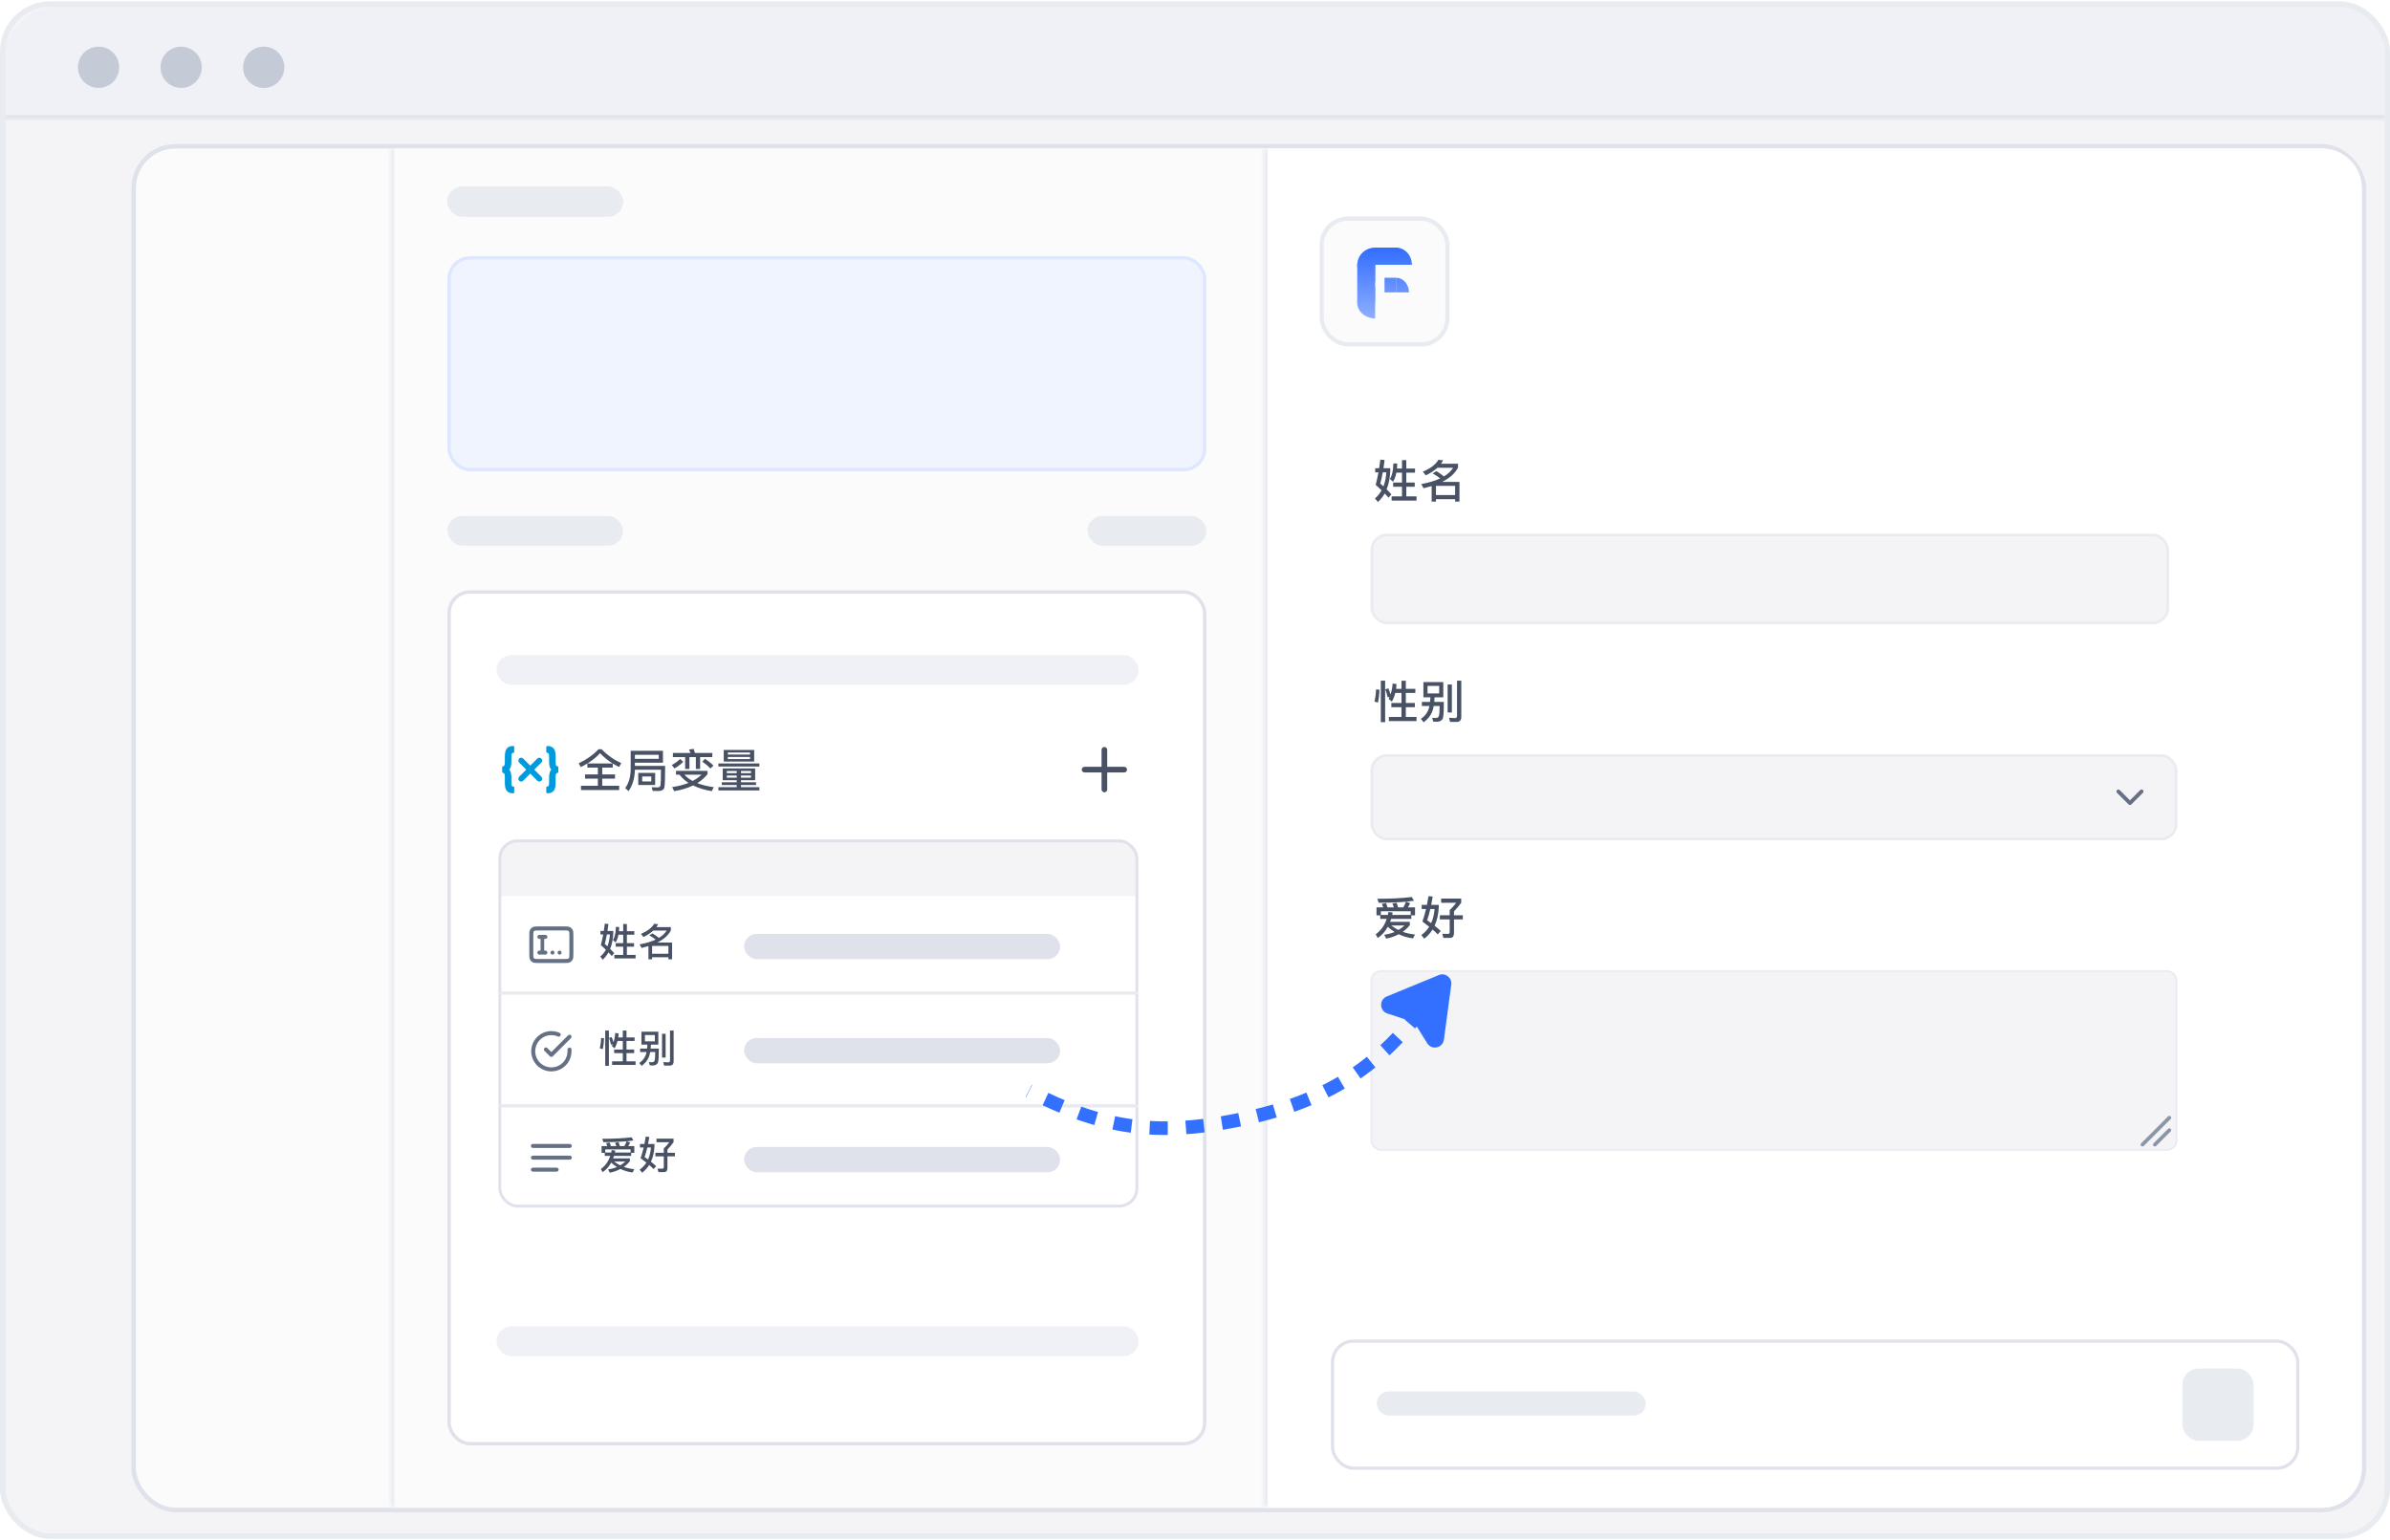 <svg width="422" height="272" viewBox="0 0 422 272" fill="none" xmlns="http://www.w3.org/2000/svg">
<g clip-path="url(#clip0_4828_12312)">
<rect x="1" y="1.231" width="420" height="269.5" rx="7.875" fill="#F4F4F7"/>
<rect x="23.6" y="25.831" width="393.8" height="240.8" rx="7.4" fill="#FBFBFC"/>
<rect x="23.6" y="25.831" width="393.8" height="240.8" rx="7.4" stroke="#DFE2EA" stroke-width="0.8"/>
<g clip-path="url(#clip1_4828_12312)">
<mask id="path-4-inside-1_4828_12312" fill="white">
<path d="M69 26.231H410C413.866 26.231 417 29.365 417 33.231V259.231C417 263.097 413.866 266.231 410 266.231H69V26.231Z"/>
</mask>
<path d="M69 26.231H410C413.866 26.231 417 29.365 417 33.231V259.231C417 263.097 413.866 266.231 410 266.231H69V26.231Z" fill="#FBFBFC"/>
<rect x="79" y="45.231" width="134" height="38" rx="4" fill="#F0F4FF"/>
<rect x="79.3" y="45.531" width="133.4" height="37.4" rx="3.7" stroke="#3370FF" stroke-opacity="0.1" stroke-width="0.6"/>
<rect x="79.3" y="104.531" width="133.4" height="150.4" rx="3.7" fill="white"/>
<rect x="79.3" y="104.531" width="133.4" height="150.4" rx="3.7" stroke="#DFE2EA" stroke-width="0.6"/>
<rect x="87.667" y="115.666" width="113.382" height="5.25" rx="2.625" fill="#F0F1F6"/>
<rect x="87.667" y="234.218" width="113.382" height="5.25" rx="2.625" fill="#F0F1F6"/>
<path fill-rule="evenodd" clip-rule="evenodd" d="M90.616 140.084C90.716 140.084 90.798 140.002 90.798 139.902V139.052C90.798 138.952 90.716 138.871 90.616 138.871C90.489 138.871 90.426 138.83 90.388 138.77C90.34 138.691 90.301 138.525 90.301 138.235V137.303C90.301 136.921 90.26 136.597 90.171 136.339C90.111 136.165 90.028 136.016 89.917 135.899C90.191 135.612 90.301 135.125 90.301 134.514V133.546C90.301 133.296 90.341 133.139 90.397 133.05C90.444 132.975 90.508 132.937 90.616 132.937C90.716 132.937 90.798 132.856 90.798 132.755V131.906C90.798 131.805 90.716 131.724 90.616 131.724C90.128 131.724 89.736 131.861 89.486 132.174C89.242 132.476 89.141 132.968 89.141 133.6V134.614C89.141 134.892 89.102 135.073 89.045 135.177C89.018 135.227 88.989 135.255 88.962 135.272C88.936 135.288 88.9 135.299 88.851 135.299C88.75 135.299 88.669 135.381 88.669 135.481V136.317C88.669 136.418 88.75 136.499 88.851 136.499C88.941 136.499 88.999 136.532 89.047 136.616C89.102 136.714 89.141 136.886 89.141 137.153V138.244C89.141 138.872 89.243 139.361 89.492 139.656C89.744 139.954 90.134 140.084 90.616 140.084Z" fill="#009BDE"/>
<path d="M96.455 139.902C96.455 140.002 96.536 140.084 96.637 140.084C97.118 140.084 97.508 139.954 97.761 139.656C98.01 139.361 98.112 138.872 98.112 138.244V137.153C98.112 136.886 98.15 136.714 98.206 136.616C98.253 136.532 98.311 136.499 98.402 136.499C98.502 136.499 98.584 136.418 98.584 136.317V135.481C98.584 135.381 98.502 135.299 98.402 135.299C98.352 135.299 98.317 135.288 98.29 135.272C98.263 135.255 98.234 135.227 98.207 135.177C98.15 135.073 98.112 134.892 98.112 134.614V133.6C98.112 132.968 98.011 132.476 97.767 132.173C97.517 131.861 97.124 131.724 96.637 131.724C96.536 131.724 96.455 131.805 96.455 131.906V132.755C96.455 132.856 96.536 132.937 96.637 132.937C96.745 132.937 96.809 132.975 96.856 133.05C96.912 133.139 96.952 133.296 96.952 133.546V134.514C96.952 135.125 97.061 135.612 97.335 135.899C97.225 136.016 97.141 136.165 97.082 136.339C96.993 136.597 96.952 136.921 96.952 137.303V138.235C96.952 138.525 96.913 138.691 96.865 138.77C96.826 138.83 96.764 138.871 96.637 138.871C96.536 138.871 96.455 138.952 96.455 139.052V139.902Z" fill="#009BDE"/>
<path fill-rule="evenodd" clip-rule="evenodd" d="M91.665 134.65C91.47 134.455 91.47 134.138 91.665 133.943C91.86 133.747 92.177 133.747 92.372 133.943L93.626 135.197L94.88 133.943C95.076 133.747 95.392 133.747 95.588 133.943C95.783 134.138 95.783 134.455 95.588 134.65L94.334 135.904L95.588 137.158C95.783 137.353 95.783 137.67 95.588 137.865C95.392 138.06 95.076 138.06 94.88 137.865L93.626 136.611L92.372 137.865C92.177 138.06 91.86 138.06 91.665 137.865C91.47 137.67 91.47 137.353 91.665 137.158L92.919 135.904L91.665 134.65Z" fill="#009BDE"/>
<path d="M105.677 132.305H106.224C107.228 133.342 108.386 134.162 109.696 134.756L109.318 135.44C108.916 135.247 108.547 135.046 108.193 134.821V135.544H106.336V136.75H108.595V137.489H106.336V138.759H109.326V139.507H102.583V138.759H105.565V137.489H103.298V136.75H105.565V135.544H103.708V134.821C103.338 135.046 102.952 135.255 102.551 135.456L102.181 134.789C103.579 134.121 104.745 133.293 105.677 132.305ZM103.724 134.813H108.177C107.341 134.298 106.594 133.687 105.95 132.996C105.34 133.671 104.592 134.274 103.724 134.813ZM112.699 136.484H115.681V138.622H112.699V136.484ZM114.998 137.988V137.111H113.391V137.988H114.998ZM116.316 133.285H112.105V133.993H116.316V133.285ZM112.105 134.684V135.239H117.442C117.442 137.256 117.402 138.502 117.321 138.984C117.241 139.45 116.871 139.683 116.212 139.683C116.019 139.683 115.698 139.667 115.239 139.651L115.071 139.008C115.472 139.032 115.81 139.048 116.091 139.048C116.397 139.048 116.574 138.92 116.63 138.663C116.67 138.389 116.694 137.481 116.71 135.922H112.105C112.073 137.385 111.703 138.647 110.995 139.7L110.393 139.161C111.028 138.293 111.349 137.176 111.357 135.801V132.57H117.056V134.684H112.105ZM124.504 133.993C125.083 134.387 125.573 134.78 125.967 135.182L125.437 135.713C125.091 135.327 124.609 134.917 123.998 134.483L124.504 133.993ZM122.479 132.233C122.559 132.45 122.631 132.691 122.704 132.956H125.774V133.695H123.62V135.777H122.864V133.695H121.731V135.777H120.976V133.695H118.813V132.956H121.924C121.844 132.747 121.755 132.546 121.659 132.361L122.479 132.233ZM120.075 134.025L120.638 134.515C120.22 134.957 119.698 135.351 119.087 135.697L118.621 135.086C119.199 134.78 119.682 134.427 120.075 134.025ZM119.36 136.123H124.93V136.701C124.432 137.32 123.829 137.851 123.114 138.285C123.95 138.614 124.922 138.856 126.031 139L125.678 139.7C124.392 139.483 123.29 139.145 122.374 138.695C121.418 139.161 120.308 139.499 119.039 139.708L118.685 138.984C119.762 138.831 120.726 138.582 121.57 138.245C120.927 137.827 120.405 137.344 119.987 136.798H119.36V136.123ZM120.847 136.798C121.241 137.232 121.723 137.602 122.294 137.907C122.889 137.594 123.419 137.224 123.869 136.798H120.847ZM127.612 135.689H133.335V137.779H130.835V138.132H133.496V138.622H130.835V139H134.082V139.579H126.848V139H130.08V138.622H127.451V138.132H130.08V137.779H127.612V135.689ZM132.612 137.328V136.943H130.835V137.328H132.612ZM130.08 137.328V136.943H128.335V137.328H130.08ZM128.335 136.525H130.08V136.139H128.335V136.525ZM130.835 136.139V136.525H132.612V136.139H130.835ZM127.789 132.433H133.166V134.475H127.789V132.433ZM132.435 134.041V133.671H128.52V134.041H132.435ZM128.52 133.237H132.435V132.876H128.52V133.237ZM126.848 134.813H134.082V135.359H126.848V134.813Z" fill="#485264"/>
<path fill-rule="evenodd" clip-rule="evenodd" d="M195 131.904C195.276 131.904 195.5 132.128 195.5 132.404V135.404H198.5C198.776 135.404 199 135.628 199 135.904C199 136.18 198.776 136.404 198.5 136.404H195.5V139.404C195.5 139.68 195.276 139.904 195 139.904C194.724 139.904 194.5 139.68 194.5 139.404V136.404H191.5C191.224 136.404 191 136.18 191 135.904C191 135.628 191.224 135.404 191.5 135.404H194.5V132.404C194.5 132.128 194.724 131.904 195 131.904Z" fill="#485264"/>
<g clip-path="url(#clip2_4828_12312)">
<rect x="88" y="148.231" width="113" height="65" rx="3.401" fill="white"/>
<path d="M88 151.632C88 149.754 89.523 148.231 91.401 148.231H197.599C199.477 148.231 201 149.754 201 151.632V158.231H88V151.632Z" fill="#F4F4F7"/>
<g clip-path="url(#clip3_4828_12312)">
<path fill-rule="evenodd" clip-rule="evenodd" d="M95.281 164.297H99.419C99.753 164.297 99.961 164.298 100.117 164.311C100.263 164.323 100.301 164.342 100.306 164.345L100.306 164.345C100.384 164.385 100.447 164.449 100.487 164.526L100.487 164.526C100.49 164.532 100.51 164.569 100.522 164.715C100.535 164.871 100.535 165.079 100.535 165.414V168.226C100.535 168.56 100.535 168.768 100.522 168.924C100.51 169.071 100.49 169.108 100.487 169.113L100.487 169.113C100.447 169.191 100.384 169.254 100.306 169.295L100.306 169.295C100.301 169.297 100.263 169.317 100.117 169.329C99.961 169.342 99.753 169.342 99.419 169.342H95.281C94.947 169.342 94.739 169.342 94.583 169.329C94.436 169.317 94.399 169.297 94.394 169.295L94.394 169.295C94.316 169.254 94.253 169.191 94.213 169.113L94.212 169.113C94.21 169.108 94.19 169.071 94.178 168.924C94.165 168.768 94.165 168.56 94.165 168.226V165.414C94.165 165.079 94.165 164.871 94.178 164.715C94.19 164.569 94.21 164.532 94.212 164.526L94.213 164.526C94.253 164.449 94.316 164.385 94.394 164.345L94.394 164.345C94.399 164.342 94.436 164.323 94.583 164.311C94.739 164.298 94.947 164.297 95.281 164.297ZM93.456 165.414C93.456 164.768 93.456 164.445 93.584 164.2C93.691 163.993 93.86 163.824 94.067 163.716C94.313 163.589 94.636 163.589 95.281 163.589H99.419C100.064 163.589 100.387 163.589 100.633 163.716C100.84 163.824 101.009 163.993 101.116 164.2C101.244 164.445 101.244 164.768 101.244 165.414V168.226C101.244 168.871 101.244 169.194 101.116 169.44C101.009 169.647 100.84 169.816 100.633 169.923C100.387 170.051 100.064 170.051 99.419 170.051H95.281C94.636 170.051 94.313 170.051 94.067 169.923C93.86 169.816 93.691 169.647 93.584 169.44C93.456 169.194 93.456 168.871 93.456 168.226V165.414ZM95.236 165.083C95.04 165.083 94.881 165.241 94.881 165.437C94.881 165.633 95.04 165.791 95.236 165.791H95.448V167.86H95.236C95.04 167.86 94.881 168.018 94.881 168.214C94.881 168.41 95.04 168.568 95.236 168.568H96.298C96.494 168.568 96.653 168.41 96.653 168.214C96.653 168.018 96.494 167.86 96.298 167.86H96.086L96.086 165.791H96.298C96.494 165.791 96.653 165.633 96.653 165.437C96.653 165.241 96.494 165.083 96.298 165.083L95.236 165.083ZM97.906 168.214C97.906 168.41 97.748 168.568 97.552 168.568C97.356 168.568 97.198 168.41 97.198 168.214C97.198 168.018 97.356 167.86 97.552 167.86C97.748 167.86 97.906 168.018 97.906 168.214ZM98.806 168.568C99.002 168.568 99.161 168.41 99.161 168.214C99.161 168.018 99.002 167.86 98.806 167.86C98.611 167.86 98.452 168.018 98.452 168.214C98.452 168.41 98.611 168.568 98.806 168.568Z" fill="#667085"/>
</g>
<path d="M106.796 163.099L107.429 163.154C107.374 163.589 107.313 164.004 107.259 164.385H108.286V164.746C108.245 165.82 108.061 166.759 107.735 167.555C108.021 167.834 108.259 168.086 108.449 168.31L108.021 168.813C107.857 168.609 107.66 168.398 107.442 168.174C107.17 168.664 106.83 169.092 106.429 169.46L105.987 168.915C106.388 168.575 106.721 168.174 106.98 167.705C106.708 167.446 106.415 167.167 106.089 166.875C106.245 166.303 106.388 165.677 106.51 165.004H106.021V164.385H106.612C106.68 163.97 106.742 163.542 106.796 163.099ZM107.259 167.106C107.497 166.494 107.64 165.793 107.687 165.004H107.157C107.034 165.671 106.912 166.235 106.782 166.684C106.959 166.834 107.116 166.97 107.259 167.106ZM109.204 165.052C109.095 165.609 108.925 166.065 108.694 166.419L108.225 165.997C108.551 165.494 108.728 164.725 108.748 163.678H109.327C109.32 163.95 109.306 164.201 109.293 164.433H110.041V163.167H110.687V164.433H112V165.052H110.687V166.535H111.952V167.167H110.687V168.616H112.224V169.242H108.483V168.616H110.041V167.167H108.714V166.535H110.041V165.052H109.204ZM115.141 169.038V169.398H114.495V167.065C114.114 167.181 113.706 167.29 113.278 167.392L112.937 166.766C114.073 166.548 115.019 166.269 115.781 165.916C115.495 165.684 115.114 165.433 114.652 165.167L115.209 164.82C115.686 165.113 116.06 165.378 116.339 165.616C116.958 165.242 117.413 164.807 117.713 164.317H115.359C114.897 164.739 114.318 165.12 113.611 165.46L113.176 164.902C114.325 164.412 115.101 163.82 115.509 163.12L116.216 163.201C116.121 163.378 116.019 163.548 115.903 163.712H118.454V164.283C118.012 165.147 117.216 165.868 116.067 166.439H118.672V169.398H118.019V169.038H115.141ZM118.019 168.412V167.038H115.141V168.412H118.019Z" fill="#485264"/>
<g clip-path="url(#clip4_4828_12312)">
<path fill-rule="evenodd" clip-rule="evenodd" d="M98.514 183.027C97.952 182.776 97.325 182.714 96.725 182.85C96.125 182.985 95.585 183.311 95.185 183.779C94.785 184.247 94.547 184.831 94.507 185.445C94.466 186.058 94.626 186.669 94.96 187.185C95.295 187.701 95.788 188.095 96.365 188.308C96.942 188.521 97.572 188.542 98.162 188.368C98.752 188.193 99.27 187.833 99.638 187.34C100.006 186.848 100.205 186.249 100.206 185.634V185.339C100.206 185.143 100.364 184.985 100.56 184.985C100.756 184.985 100.914 185.143 100.914 185.339V185.634C100.914 186.402 100.665 187.149 100.206 187.764C99.746 188.38 99.099 188.829 98.363 189.047C97.627 189.265 96.84 189.239 96.119 188.973C95.399 188.707 94.784 188.215 94.366 187.57C93.948 186.926 93.749 186.164 93.8 185.398C93.85 184.632 94.147 183.902 94.646 183.319C95.145 182.735 95.82 182.328 96.569 182.159C97.318 181.989 98.101 182.067 98.803 182.379C98.981 182.459 99.062 182.669 98.982 182.847C98.903 183.026 98.693 183.106 98.514 183.027ZM100.811 182.816C100.949 182.954 100.949 183.179 100.811 183.317L97.604 186.527C97.537 186.594 97.447 186.631 97.353 186.631C97.259 186.631 97.169 186.594 97.103 186.527L96.141 185.565C96.002 185.427 96.002 185.203 96.141 185.064C96.279 184.926 96.503 184.926 96.642 185.064L97.353 185.776L100.309 182.816C100.448 182.678 100.672 182.678 100.811 182.816Z" fill="#667085"/>
</g>
<path d="M106.15 183.286L106.653 183.32C106.64 184 106.565 184.653 106.436 185.265L105.912 185.116C106.048 184.537 106.129 183.925 106.15 183.286ZM108 183.122C108.116 183.401 108.225 183.707 108.32 184.048C108.497 183.531 108.606 182.98 108.633 182.401L109.225 182.483C109.211 182.728 109.191 182.966 109.163 183.197H109.966V181.98H110.619V183.197H112.048V183.816H110.619V185.326H111.973V185.959H110.619V187.415H112.224V188.041H108.075V187.415H109.966V185.959H108.442V185.326H109.966V183.816H109.041C108.918 184.286 108.748 184.721 108.517 185.129L108.041 184.707C108.095 184.599 108.143 184.497 108.184 184.401L107.891 184.476C107.796 184.054 107.68 183.653 107.531 183.272L108 183.122ZM106.864 181.973H107.51V188.204H106.864V181.973ZM114.312 184.469H113.257V182.184H116.243V184.469H114.937C114.924 184.714 114.903 184.946 114.883 185.163H116.325C116.325 186.374 116.291 187.122 116.223 187.408C116.155 187.898 115.815 188.143 115.203 188.143C115.107 188.143 114.944 188.129 114.726 188.115L114.577 187.544C114.781 187.564 114.951 187.578 115.101 187.578C115.4 187.578 115.57 187.428 115.624 187.129C115.658 186.993 115.679 186.537 115.692 185.769H114.801C114.733 186.15 114.652 186.462 114.543 186.707C114.291 187.292 113.876 187.796 113.291 188.217L112.876 187.707C113.386 187.354 113.747 186.932 113.958 186.442C114.039 186.258 114.107 186.034 114.162 185.769H113.026V185.163H114.25C114.278 184.946 114.298 184.714 114.312 184.469ZM116.896 182.551H117.529V186.748H116.896V182.551ZM118.236 188.17H117.257L117.114 187.551C117.427 187.578 117.726 187.592 118.012 187.592C118.202 187.592 118.304 187.476 118.304 187.251V181.973H118.944V187.415C118.944 187.918 118.706 188.17 118.236 188.17ZM115.624 183.884V182.762H113.876V183.884H115.624Z" fill="#485264"/>
<g clip-path="url(#clip5_4828_12312)">
<path fill-rule="evenodd" clip-rule="evenodd" d="M93.739 202.35C93.739 202.154 93.908 201.995 94.116 201.995H100.591C100.799 201.995 100.968 202.154 100.968 202.35C100.968 202.545 100.799 202.704 100.591 202.704H94.116C93.908 202.704 93.739 202.545 93.739 202.35ZM93.739 204.422C93.739 204.227 93.908 204.068 94.116 204.068H100.591C100.799 204.068 100.968 204.227 100.968 204.422C100.968 204.618 100.799 204.777 100.591 204.777H94.116C93.908 204.777 93.739 204.618 93.739 204.422ZM93.739 206.539C93.739 206.344 93.908 206.185 94.116 206.185H98.264C98.472 206.185 98.641 206.344 98.641 206.539C98.641 206.735 98.472 206.894 98.264 206.894H94.116C93.908 206.894 93.739 206.735 93.739 206.539Z" fill="#667085"/>
</g>
<path d="M112 202.384V203.574H111.442V204.118H108.408C108.361 204.268 108.313 204.411 108.259 204.554H111.218V205.037C110.925 205.424 110.571 205.764 110.156 206.05C110.714 206.254 111.326 206.39 111.986 206.458L111.701 207.043C110.912 206.934 110.197 206.73 109.558 206.417C108.966 206.73 108.333 206.948 107.667 207.071L107.374 206.492C107.959 206.411 108.483 206.268 108.932 206.077C108.565 205.846 108.225 205.588 107.912 205.295C107.524 206.009 107.021 206.574 106.402 206.982L106.095 206.424C106.864 205.88 107.415 205.111 107.748 204.118H106.782V203.574H106.218V202.384H107.225C107.163 202.193 107.095 202.01 107.027 201.846L107.66 201.751C107.728 201.942 107.796 202.152 107.864 202.384H108.823C108.755 202.173 108.687 201.976 108.606 201.792L109.231 201.697C109.313 201.901 109.388 202.132 109.456 202.384H110.238C110.395 202.112 110.531 201.826 110.646 201.533C109.503 201.635 108.136 201.69 106.544 201.69L106.34 201.091C108.388 201.091 110.116 201.003 111.517 200.826L111.837 201.391C111.469 201.445 111.075 201.493 110.66 201.533L111.265 201.751C111.163 201.982 111.048 202.193 110.925 202.384H112ZM106.871 203.52H107.918C107.946 203.37 107.98 203.227 108.007 203.078L108.646 203.159C108.619 203.282 108.599 203.404 108.572 203.52H111.347V202.969H106.871V203.52ZM108.442 205.105C108.769 205.363 109.123 205.588 109.503 205.778C109.857 205.567 110.163 205.343 110.422 205.105H108.442ZM114.019 200.704L114.652 200.758C114.577 201.207 114.502 201.622 114.427 202.01H115.563V202.363C115.516 203.424 115.305 204.35 114.937 205.139C115.318 205.431 115.624 205.696 115.856 205.928L115.414 206.438C115.196 206.213 114.931 205.969 114.631 205.71C114.298 206.241 113.883 206.703 113.386 207.084L112.944 206.54C113.427 206.193 113.822 205.778 114.128 205.295C113.815 205.043 113.475 204.785 113.108 204.513C113.312 203.928 113.488 203.302 113.652 202.629H112.999V202.01H113.788C113.869 201.588 113.951 201.152 114.019 200.704ZM114.42 204.751C114.706 204.125 114.876 203.418 114.931 202.629H114.298C114.141 203.295 113.978 203.86 113.815 204.316C114.033 204.465 114.237 204.615 114.42 204.751ZM115.726 203.567H117.203V202.785C117.543 202.479 117.876 202.112 118.189 201.69H115.917V201.064H118.93V201.69C118.611 202.146 118.25 202.574 117.849 202.982V203.567H119.175V204.193H117.849V206.213C117.849 206.717 117.651 206.968 117.271 206.968H116.264L116.094 206.356C116.373 206.356 116.679 206.363 117.005 206.363C117.134 206.363 117.203 206.247 117.203 206.016V204.193H115.726V203.567Z" fill="#485264"/>
<rect x="131.382" y="164.907" width="55.807" height="4.464" rx="2.232" fill="#DFE2EA"/>
<rect x="131.382" y="183.298" width="55.807" height="4.464" rx="2.232" fill="#DFE2EA"/>
<rect x="131.382" y="202.531" width="55.807" height="4.464" rx="2.232" fill="#DFE2EA"/>
</g>
<rect x="88.255" y="148.486" width="112.49" height="64.49" rx="3.146" stroke="#DFE2EA" stroke-width="0.51"/>
<line x1="88.201" y1="175.355" x2="201" y2="175.355" stroke="#E8EBF0" stroke-width="0.6"/>
<line x1="88.201" y1="195.271" x2="201" y2="195.271" stroke="#E8EBF0" stroke-width="0.6"/>
<rect x="79" y="32.981" width="31" height="5.25" rx="2.625" fill="#DFE2EA"/>
<rect x="79" y="32.981" width="31" height="5.25" rx="2.625" fill="#E8EBF0"/>
<rect x="79" y="91.106" width="31" height="5.25" rx="2.625" fill="#E8EBF0"/>
<rect x="192.021" y="91.106" width="20.98" height="5.25" rx="2.625" fill="#E8EBF0"/>
</g>
<path d="M69 26.231H417H69ZM417 266.231H69H417ZM68.4 266.231V26.231H69.6V266.231H68.4ZM417 26.231V266.231V26.231Z" fill="#E8EBF0" mask="url(#path-4-inside-1_4828_12312)"/>
<mask id="path-32-inside-2_4828_12312" fill="white">
<path d="M223 26.231H410C413.866 26.231 417 29.365 417 33.231V259.231C417 263.097 413.866 266.231 410 266.231H223V26.231Z"/>
</mask>
<path d="M223 26.231H410C413.866 26.231 417 29.365 417 33.231V259.231C417 263.097 413.866 266.231 410 266.231H223V26.231Z" fill="white"/>
<path d="M223 26.231H417H223ZM417 266.231H223H417ZM222.2 266.231V26.231H223.8V266.231H222.2ZM417 26.231V266.231V26.231Z" fill="#E8EBF0" mask="url(#path-32-inside-2_4828_12312)"/>
<rect x="233.374" y="38.605" width="22.199" height="22.199" rx="4.626" fill="#FBFBFC"/>
<rect x="233.374" y="38.605" width="22.199" height="22.199" rx="4.626" stroke="#E8EBF0" stroke-width="0.747"/>
<path d="M245.965 46.757C245.965 46.155 245.78 45.568 245.433 45.068C245.086 44.568 244.592 44.179 244.015 43.949C243.438 43.719 242.802 43.658 242.189 43.776C241.577 43.893 241.014 44.182 240.572 44.608C240.13 45.033 239.829 45.574 239.707 46.164C239.585 46.753 239.648 47.364 239.887 47.919C240.126 48.475 240.531 48.949 241.051 49.283C241.57 49.617 242.181 49.795 242.806 49.795V46.757H245.965Z" fill="url(#paint0_linear_4828_12312)"/>
<path d="M249.3 46.757C249.3 46.357 249.227 45.962 249.085 45.593C248.942 45.225 248.733 44.89 248.47 44.608C248.207 44.325 247.895 44.102 247.551 43.949C247.208 43.796 246.839 43.717 246.467 43.717C246.095 43.717 245.727 43.796 245.383 43.949C245.039 44.102 244.727 44.325 244.464 44.608C244.201 44.89 243.992 45.225 243.85 45.593C243.707 45.962 243.634 46.357 243.634 46.757L249.3 46.757Z" fill="url(#paint1_linear_4828_12312)"/>
<path d="M248.78 51.628C248.78 51.289 248.722 50.953 248.609 50.64C248.496 50.327 248.33 50.042 248.121 49.803C247.912 49.563 247.664 49.373 247.391 49.243C247.118 49.113 246.825 49.046 246.529 49.046V51.628H248.78Z" fill="url(#paint2_linear_4828_12312)"/>
<path d="M242.806 50.697C242.391 50.697 241.98 50.769 241.597 50.907C241.213 51.047 240.865 51.25 240.572 51.507C240.278 51.764 240.046 52.069 239.887 52.405C239.728 52.741 239.646 53.1 239.646 53.464C239.646 53.827 239.728 54.187 239.887 54.523C240.046 54.858 240.278 55.163 240.572 55.42C240.865 55.677 241.213 55.881 241.597 56.02C241.98 56.159 242.391 56.231 242.806 56.231L242.806 50.697Z" fill="url(#paint3_linear_4828_12312)"/>
<path d="M242.806 46.636L242.806 53.433L239.646 53.433L239.646 46.636H242.806Z" fill="url(#paint4_linear_4828_12312)"/>
<path d="M246.563 46.756L242.77 46.756L242.77 43.717L246.563 43.717V46.756Z" fill="url(#paint5_linear_4828_12312)"/>
<path d="M246.563 51.627H244.464V49.046L246.563 49.046V51.627Z" fill="url(#paint6_linear_4828_12312)"/>
<g filter="url(#filter0_dd_4828_12312)">
<path d="M233 66.231H389.029C391.775 66.231 394 68.456 394 71.202V207.26C394 210.006 391.775 212.231 389.029 212.231H237.971C235.225 212.231 233 210.006 233 207.26V66.231Z" fill="white" shape-rendering="crispEdges"/>
<path d="M243.731 77.168L244.475 77.232C244.411 77.744 244.339 78.232 244.275 78.68H245.483V79.104C245.435 80.368 245.219 81.472 244.835 82.408C245.171 82.736 245.451 83.032 245.675 83.296L245.171 83.888C244.979 83.648 244.747 83.4 244.491 83.136C244.171 83.712 243.771 84.216 243.299 84.648L242.779 84.008C243.251 83.608 243.643 83.136 243.947 82.584C243.627 82.28 243.283 81.952 242.899 81.608C243.083 80.936 243.251 80.2 243.395 79.408H242.819V78.68H243.515C243.595 78.192 243.667 77.688 243.731 77.168ZM244.275 81.88C244.555 81.16 244.723 80.336 244.779 79.408H244.155C244.011 80.192 243.867 80.856 243.715 81.384C243.923 81.56 244.107 81.72 244.275 81.88ZM246.563 79.464C246.435 80.12 246.235 80.656 245.963 81.072L245.411 80.576C245.795 79.984 246.003 79.08 246.027 77.848H246.707C246.699 78.168 246.683 78.464 246.667 78.736H247.547V77.248H248.307V78.736H249.851V79.464H248.307V81.208H249.795V81.952H248.307V83.656H250.115V84.392H245.715V83.656H247.547V81.952H245.987V81.208H247.547V79.464H246.563ZM253.546 84.152V84.576H252.786V81.832C252.338 81.968 251.858 82.096 251.354 82.216L250.954 81.48C252.29 81.224 253.402 80.896 254.298 80.48C253.962 80.208 253.514 79.912 252.97 79.6L253.626 79.192C254.186 79.536 254.626 79.848 254.954 80.128C255.682 79.688 256.218 79.176 256.57 78.6H253.802C253.258 79.096 252.578 79.544 251.746 79.944L251.234 79.288C252.586 78.712 253.498 78.016 253.978 77.192L254.81 77.288C254.698 77.496 254.578 77.696 254.442 77.888H257.442V78.56C256.922 79.576 255.986 80.424 254.634 81.096H257.698V84.576H256.93V84.152H253.546ZM256.93 83.416V81.8H253.546V83.416H256.93Z" fill="#485264"/>
<rect x="242.237" y="90.468" width="140.525" height="15.525" rx="2.612" fill="#F4F4F7"/>
<rect x="242.237" y="90.468" width="140.525" height="15.525" rx="2.612" stroke="#E8EBF0" stroke-width="0.475"/>
<path d="M242.971 117.739L243.563 117.779C243.547 118.579 243.459 119.347 243.307 120.067L242.691 119.891C242.851 119.211 242.947 118.491 242.971 117.739ZM245.147 117.547C245.283 117.875 245.411 118.235 245.523 118.635C245.731 118.027 245.859 117.379 245.891 116.699L246.587 116.795C246.571 117.083 246.547 117.363 246.515 117.635H247.459V116.203H248.227V117.635H249.907V118.363H248.227V120.139H249.819V120.883H248.227V122.595H250.115V123.331H245.235V122.595H247.459V120.883H245.667V120.139H247.459V118.363H246.371C246.227 118.915 246.027 119.427 245.755 119.907L245.195 119.411C245.259 119.283 245.315 119.163 245.363 119.051L245.019 119.139C244.907 118.643 244.771 118.171 244.595 117.723L245.147 117.547ZM243.811 116.195H244.571V123.523H243.811V116.195ZM252.57 119.131H251.33V116.443H254.842V119.131H253.306C253.29 119.419 253.266 119.691 253.242 119.947H254.938C254.938 121.371 254.898 122.251 254.818 122.587C254.738 123.163 254.338 123.451 253.618 123.451C253.506 123.451 253.314 123.435 253.058 123.419L252.882 122.747C253.122 122.771 253.322 122.787 253.498 122.787C253.85 122.787 254.05 122.611 254.114 122.259C254.154 122.099 254.178 121.563 254.194 120.659H253.146C253.066 121.107 252.97 121.475 252.842 121.763C252.546 122.451 252.058 123.043 251.37 123.539L250.882 122.939C251.482 122.523 251.906 122.027 252.154 121.451C252.25 121.235 252.33 120.971 252.394 120.659H251.058V119.947H252.498C252.53 119.691 252.554 119.419 252.57 119.131ZM255.61 116.875H256.354V121.811H255.61V116.875ZM257.186 123.483H256.034L255.866 122.755C256.234 122.787 256.586 122.803 256.922 122.803C257.146 122.803 257.266 122.667 257.266 122.403V116.195H258.018V122.595C258.018 123.187 257.738 123.483 257.186 123.483ZM254.114 118.443V117.123H252.058V118.443H254.114Z" fill="#485264"/>
<rect x="242.237" y="129.423" width="141.995" height="14.722" rx="2.612" fill="#F4F4F7"/>
<rect x="242.237" y="129.423" width="141.995" height="14.722" rx="2.612" stroke="#E8EBF0" stroke-width="0.475"/>
<path fill-rule="evenodd" clip-rule="evenodd" d="M373.801 135.522C373.934 135.39 374.15 135.39 374.283 135.522L376.084 137.324L377.886 135.522C378.018 135.39 378.234 135.39 378.367 135.522C378.5 135.655 378.5 135.871 378.367 136.004L376.325 138.046C376.192 138.179 375.976 138.179 375.843 138.046L373.801 136.004C373.668 135.871 373.668 135.655 373.801 135.522Z" fill="#667085"/>
<path d="M249.851 156.226V157.626H249.195V158.266H245.627C245.571 158.442 245.515 158.61 245.451 158.778H248.931V159.346C248.587 159.802 248.171 160.202 247.683 160.538C248.339 160.778 249.059 160.938 249.835 161.018L249.499 161.706C248.571 161.578 247.731 161.338 246.979 160.97C246.283 161.338 245.539 161.594 244.755 161.738L244.411 161.058C245.099 160.962 245.715 160.794 246.243 160.57C245.811 160.298 245.411 159.994 245.043 159.65C244.587 160.49 243.995 161.154 243.267 161.634L242.907 160.978C243.811 160.338 244.459 159.434 244.851 158.266H243.715V157.626H243.051V156.226H244.235C244.163 156.002 244.083 155.786 244.003 155.594L244.747 155.482C244.827 155.706 244.907 155.954 244.987 156.226H246.115C246.035 155.978 245.955 155.746 245.859 155.53L246.595 155.418C246.691 155.658 246.779 155.93 246.859 156.226H247.779C247.963 155.906 248.123 155.57 248.259 155.226C246.915 155.346 245.307 155.41 243.435 155.41L243.195 154.706C245.603 154.706 247.635 154.602 249.283 154.394L249.659 155.058C249.227 155.122 248.763 155.178 248.275 155.226L248.987 155.482C248.867 155.754 248.731 156.002 248.587 156.226H249.851ZM243.819 157.562H245.051C245.083 157.386 245.123 157.218 245.155 157.042L245.907 157.138C245.875 157.282 245.851 157.426 245.819 157.562H249.083V156.914H243.819V157.562ZM245.667 159.426C246.051 159.73 246.467 159.994 246.915 160.218C247.331 159.97 247.691 159.706 247.995 159.426H245.667ZM252.226 154.25L252.97 154.314C252.882 154.842 252.794 155.33 252.706 155.786H254.042V156.202C253.986 157.45 253.738 158.538 253.306 159.466C253.754 159.81 254.114 160.122 254.386 160.394L253.866 160.994C253.61 160.73 253.298 160.442 252.946 160.138C252.554 160.762 252.066 161.306 251.482 161.754L250.962 161.114C251.53 160.706 251.994 160.218 252.354 159.65C251.986 159.354 251.586 159.05 251.154 158.73C251.394 158.042 251.602 157.306 251.794 156.514H251.026V155.786H251.954C252.05 155.29 252.146 154.778 252.226 154.25ZM252.698 159.01C253.034 158.274 253.234 157.442 253.298 156.514H252.554C252.37 157.298 252.178 157.962 251.986 158.498C252.242 158.674 252.482 158.85 252.698 159.01ZM254.234 157.618H255.97V156.698C256.37 156.338 256.762 155.906 257.13 155.41H254.458V154.674H258.002V155.41C257.626 155.946 257.202 156.45 256.73 156.93V157.618H258.29V158.354H256.73V160.73C256.73 161.322 256.498 161.618 256.05 161.618H254.866L254.666 160.898C254.994 160.898 255.354 160.906 255.738 160.906C255.89 160.906 255.97 160.77 255.97 160.498V158.354H254.234V157.618Z" fill="#485264"/>
<rect x="242.15" y="167.487" width="142.169" height="31.56" rx="1.653" fill="#F4F4F7"/>
<rect x="242.15" y="167.487" width="142.169" height="31.56" rx="1.653" stroke="#E8EBF0" stroke-width="0.301"/>
<path d="M378.291 198.118L383.043 193.366" stroke="#8A95A7" stroke-width="0.645" stroke-linecap="round"/>
<path d="M380.476 198.126L383.043 195.559" stroke="#8A95A7" stroke-width="0.645" stroke-linecap="round"/>
</g>
<g filter="url(#filter1_dd_4828_12312)">
<rect x="235" y="234.231" width="171" height="23" rx="4" fill="white"/>
<rect x="235.283" y="234.514" width="170.435" height="22.434" rx="3.717" stroke="#DFE2EA" stroke-width="0.565"/>
<rect x="243.088" y="243.403" width="47.5" height="4.25" rx="2.125" fill="#E8EBF0"/>
<rect x="385.344" y="239.352" width="12.568" height="12.758" rx="2.853" fill="#E8EBF0"/>
</g>
<mask id="path-51-inside-3_4828_12312" fill="white">
<path d="M0.29 11.586C0.29 5.787 4.991 1.086 10.79 1.086H412.133C417.932 1.086 422.633 5.787 422.633 11.586V20.996H0.29V11.586Z"/>
</mask>
<path d="M0.29 11.586C0.29 5.787 4.991 1.086 10.79 1.086H412.133C417.932 1.086 422.633 5.787 422.633 11.586V20.996H0.29V11.586Z" fill="#F0F1F6"/>
<path d="M0.29 1.086H422.633H0.29ZM422.633 21.652H0.29V20.339H422.633V21.652ZM0.29 20.996V1.086V20.996ZM422.633 1.086V20.996V1.086Z" fill="#DFE2EA" mask="url(#path-51-inside-3_4828_12312)"/>
<circle cx="17.404" cy="11.882" r="3.645" fill="#C4CBD7"/>
<circle cx="31.985" cy="11.882" r="3.645" fill="#C4CBD7"/>
<circle cx="46.566" cy="11.882" r="3.645" fill="#C4CBD7"/>
<path d="M254.61 173.089C245.399 187.469 235.265 194.407 218.527 197.791C204.281 200.671 194.577 199.314 181.669 192.634" stroke="#3370FF" stroke-width="2.403" stroke-dasharray="3.2 3.2"/>
<path d="M256.251 173.871C256.415 172.649 255.194 171.707 254.054 172.177L244.858 175.961C243.484 176.526 243.553 178.495 244.963 178.963L249.159 180.355C249.514 180.473 249.817 180.712 250.015 181.029L252.001 184.221C252.795 185.496 254.75 185.076 254.949 183.587L256.251 173.871Z" fill="#3370FF"/>
</g>
<rect x="0.5" y="0.731" width="421" height="270.5" rx="8.375" stroke="#E8EBF0"/>
<defs>
<filter id="filter0_dd_4828_12312" x="223" y="60.231" width="181" height="166" filterUnits="userSpaceOnUse" color-interpolation-filters="sRGB">
<feFlood flood-opacity="0" result="BackgroundImageFix"/>
<feColorMatrix in="SourceAlpha" type="matrix" values="0 0 0 0 0 0 0 0 0 0 0 0 0 0 0 0 0 0 127 0" result="hardAlpha"/>
<feOffset/>
<feGaussianBlur stdDeviation="0.5"/>
<feComposite in2="hardAlpha" operator="out"/>
<feColorMatrix type="matrix" values="0 0 0 0 0.075 0 0 0 0 0.2 0 0 0 0 0.42 0 0 0 0.1 0"/>
<feBlend mode="normal" in2="BackgroundImageFix" result="effect1_dropShadow_4828_12312"/>
<feColorMatrix in="SourceAlpha" type="matrix" values="0 0 0 0 0 0 0 0 0 0 0 0 0 0 0 0 0 0 127 0" result="hardAlpha"/>
<feOffset dy="4"/>
<feGaussianBlur stdDeviation="5"/>
<feColorMatrix type="matrix" values="0 0 0 0 0.075 0 0 0 0 0.2 0 0 0 0 0.42 0 0 0 0.1 0"/>
<feBlend mode="normal" in2="effect1_dropShadow_4828_12312" result="effect2_dropShadow_4828_12312"/>
<feBlend mode="normal" in="SourceGraphic" in2="effect2_dropShadow_4828_12312" result="shape"/>
</filter>
<filter id="filter1_dd_4828_12312" x="229.236" y="230.773" width="182.527" height="34.527" filterUnits="userSpaceOnUse" color-interpolation-filters="sRGB">
<feFlood flood-opacity="0" result="BackgroundImageFix"/>
<feColorMatrix in="SourceAlpha" type="matrix" values="0 0 0 0 0 0 0 0 0 0 0 0 0 0 0 0 0 0 127 0" result="hardAlpha"/>
<feOffset/>
<feGaussianBlur stdDeviation="0.288"/>
<feComposite in2="hardAlpha" operator="out"/>
<feColorMatrix type="matrix" values="0 0 0 0 0.075 0 0 0 0 0.2 0 0 0 0 0.42 0 0 0 0.08 0"/>
<feBlend mode="normal" in2="BackgroundImageFix" result="effect1_dropShadow_4828_12312"/>
<feColorMatrix in="SourceAlpha" type="matrix" values="0 0 0 0 0 0 0 0 0 0 0 0 0 0 0 0 0 0 127 0" result="hardAlpha"/>
<feOffset dy="2.305"/>
<feGaussianBlur stdDeviation="2.882"/>
<feColorMatrix type="matrix" values="0 0 0 0 0.075 0 0 0 0 0.2 0 0 0 0 0.42 0 0 0 0.08 0"/>
<feBlend mode="normal" in2="effect1_dropShadow_4828_12312" result="effect2_dropShadow_4828_12312"/>
<feBlend mode="normal" in="SourceGraphic" in2="effect2_dropShadow_4828_12312" result="shape"/>
</filter>
<linearGradient id="paint0_linear_4828_12312" x1="244.473" y1="43.717" x2="244.473" y2="56.231" gradientUnits="userSpaceOnUse">
<stop stop-color="#326DFF"/>
<stop offset="1" stop-color="#8EAEFF"/>
</linearGradient>
<linearGradient id="paint1_linear_4828_12312" x1="244.473" y1="43.717" x2="244.473" y2="56.231" gradientUnits="userSpaceOnUse">
<stop stop-color="#326DFF"/>
<stop offset="1" stop-color="#8EAEFF"/>
</linearGradient>
<linearGradient id="paint2_linear_4828_12312" x1="244.473" y1="43.717" x2="244.473" y2="56.231" gradientUnits="userSpaceOnUse">
<stop stop-color="#326DFF"/>
<stop offset="1" stop-color="#8EAEFF"/>
</linearGradient>
<linearGradient id="paint3_linear_4828_12312" x1="244.473" y1="43.717" x2="244.473" y2="56.231" gradientUnits="userSpaceOnUse">
<stop stop-color="#326DFF"/>
<stop offset="1" stop-color="#8EAEFF"/>
</linearGradient>
<linearGradient id="paint4_linear_4828_12312" x1="244.473" y1="43.717" x2="244.473" y2="56.231" gradientUnits="userSpaceOnUse">
<stop stop-color="#326DFF"/>
<stop offset="1" stop-color="#8EAEFF"/>
</linearGradient>
<linearGradient id="paint5_linear_4828_12312" x1="244.473" y1="43.717" x2="244.473" y2="56.231" gradientUnits="userSpaceOnUse">
<stop stop-color="#326DFF"/>
<stop offset="1" stop-color="#8EAEFF"/>
</linearGradient>
<linearGradient id="paint6_linear_4828_12312" x1="244.473" y1="43.717" x2="244.473" y2="56.231" gradientUnits="userSpaceOnUse">
<stop stop-color="#326DFF"/>
<stop offset="1" stop-color="#8EAEFF"/>
</linearGradient>
<clipPath id="clip0_4828_12312">
<rect x="1" y="1.231" width="420" height="269.5" rx="7.875" fill="white"/>
</clipPath>
<clipPath id="clip1_4828_12312">
<path d="M69 26.231H410C413.866 26.231 417 29.365 417 33.231V259.231C417 263.097 413.866 266.231 410 266.231H69V26.231Z" fill="white"/>
</clipPath>
<clipPath id="clip2_4828_12312">
<rect x="88" y="148.231" width="113" height="65" rx="3.401" fill="white"/>
</clipPath>
<clipPath id="clip3_4828_12312">
<rect width="8.503" height="8.503" fill="white" transform="translate(93.102 162.568)"/>
</clipPath>
<clipPath id="clip4_4828_12312">
<rect width="8.503" height="8.503" fill="white" transform="translate(93.102 181.381)"/>
</clipPath>
<clipPath id="clip5_4828_12312">
<rect width="8.503" height="8.503" fill="white" transform="translate(93.102 200.193)"/>
</clipPath>
</defs>
</svg>
